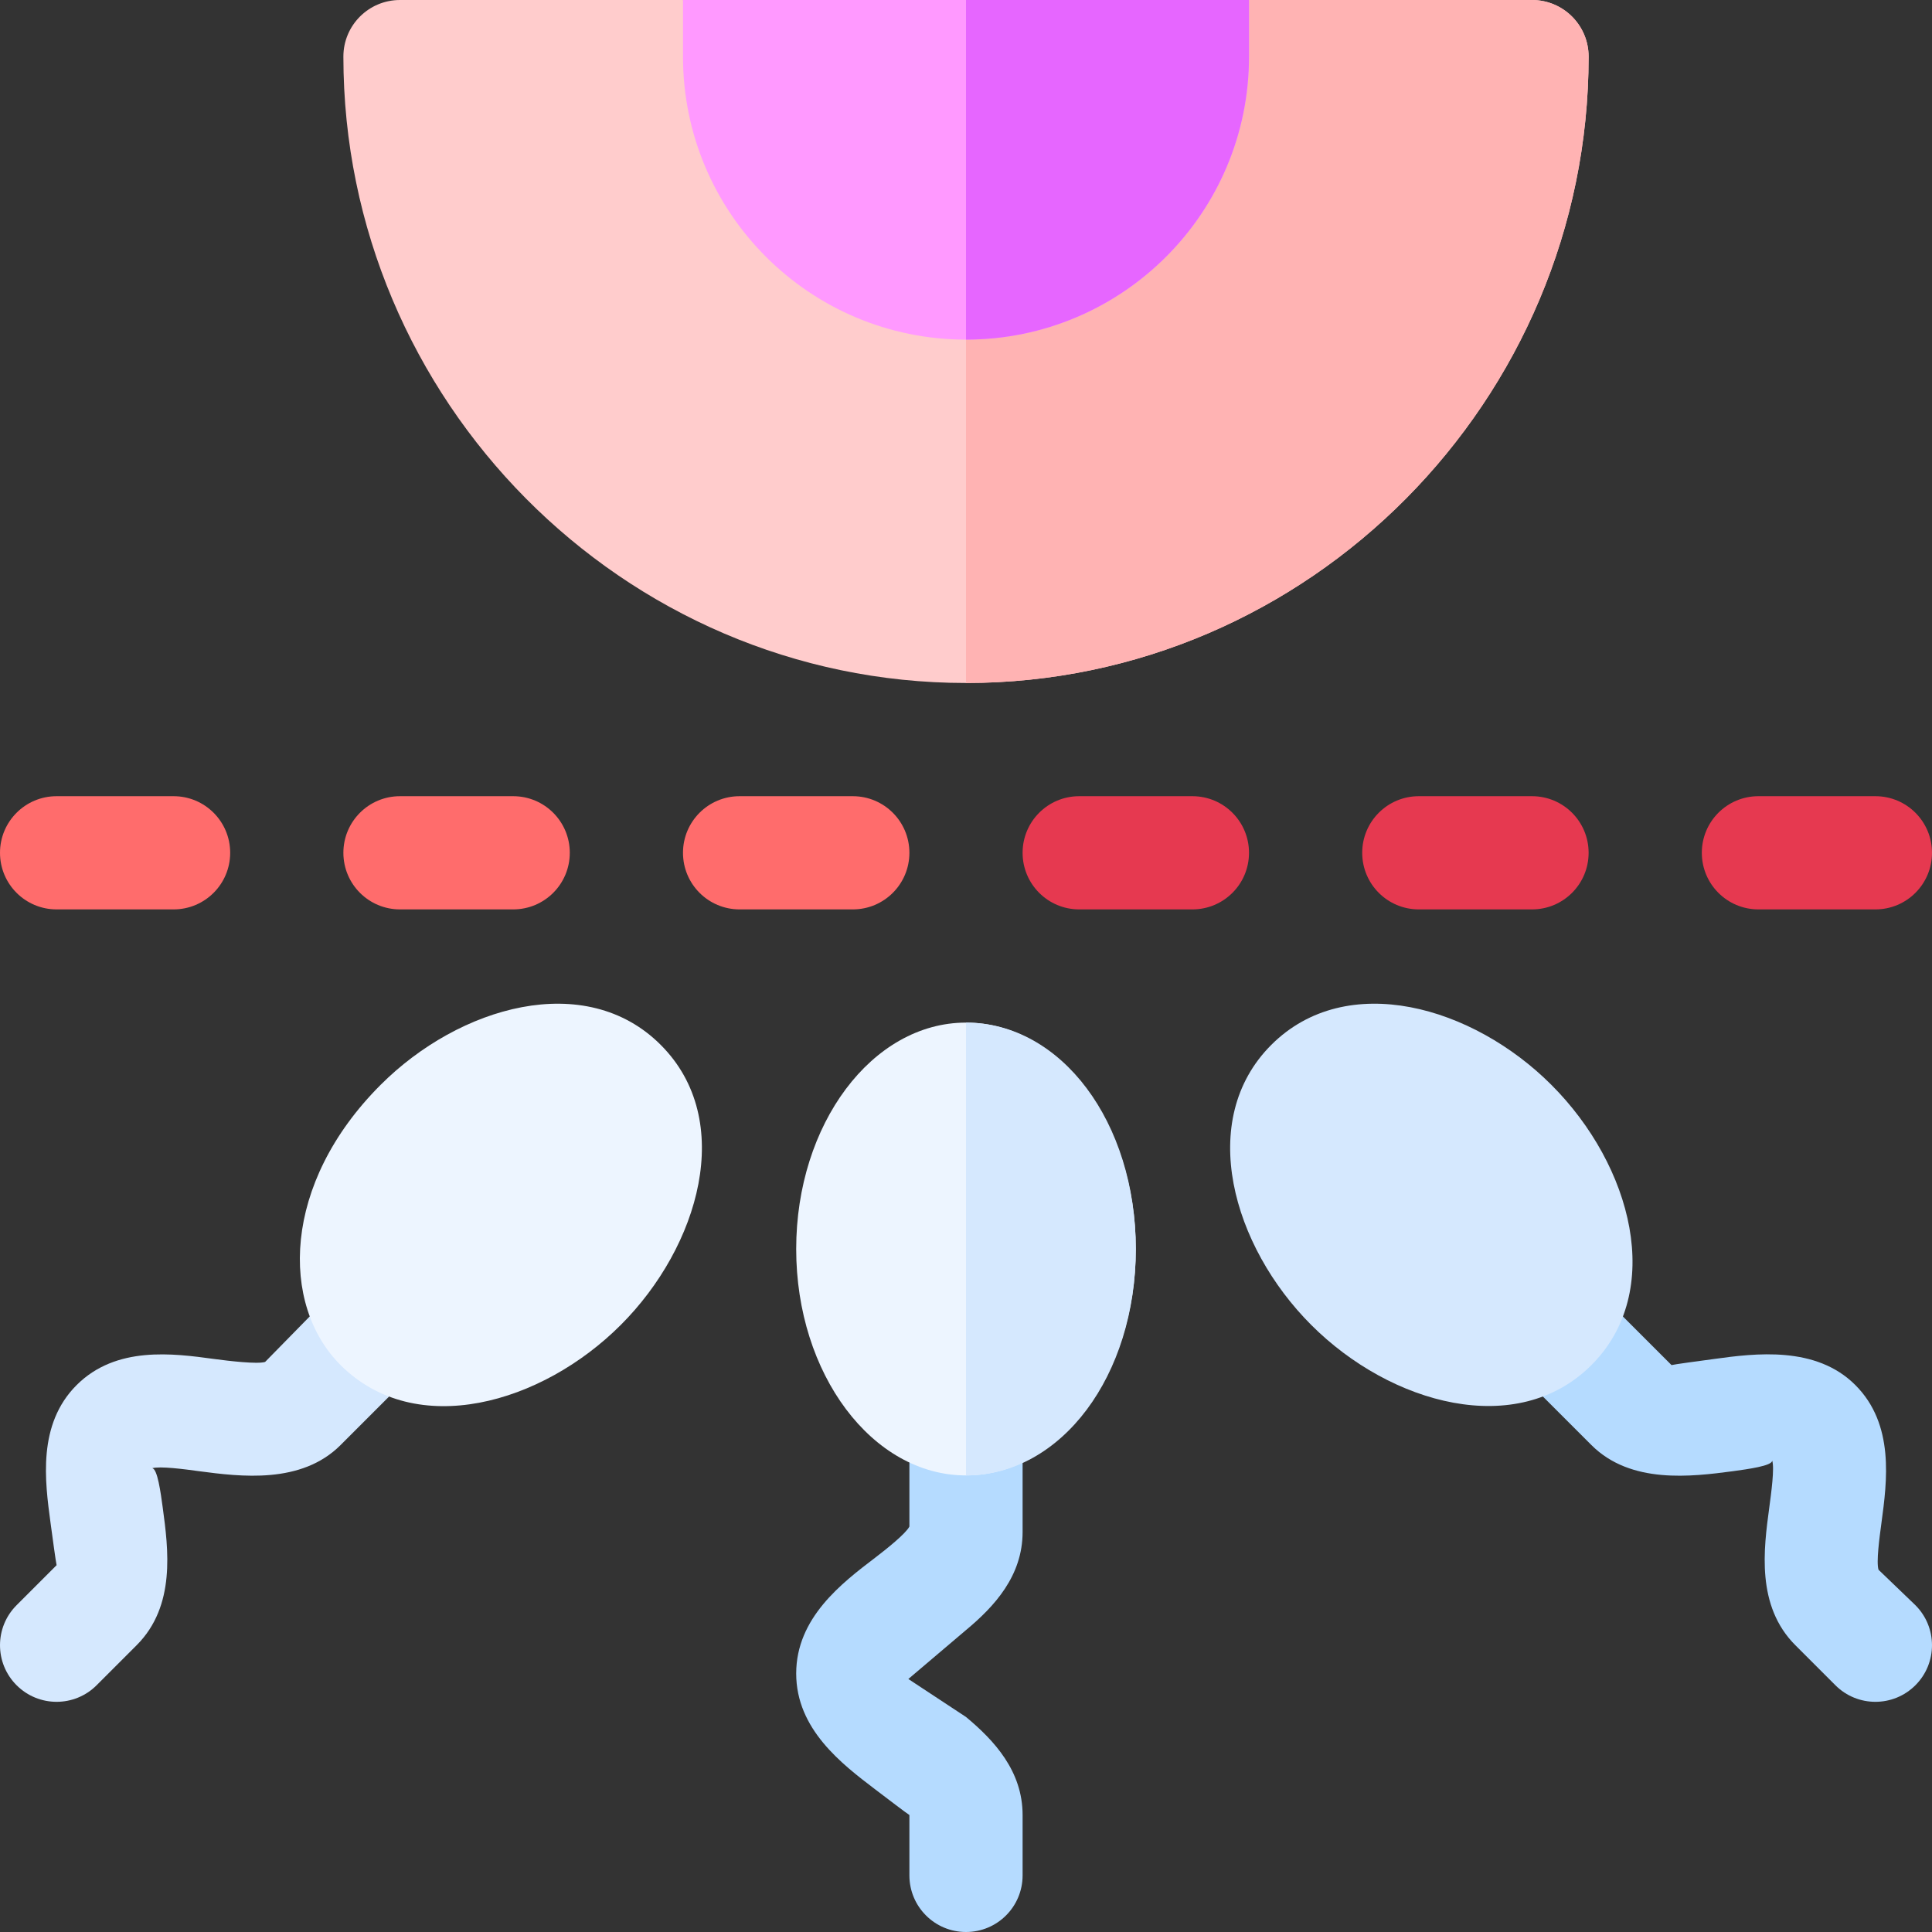 <svg id="Capa_1" enable-background="new 0 0 512 512" height="512" viewBox="0 0 512 512" width="512" xmlns="http://www.w3.org/2000/svg"><rect x="0" y="0" width="512" height="512" fill="#333333" stroke="none"/><g><path d="m406 0h-75l-30 30h-45-45l-30-30h-75c-8.291 0-15 6.709-15 15 0 90.981 74.019 166 165 166s165-75.019 165-166c0-8.291-6.709-15-15-15z" fill="#fcc"/><path d="m421 15c0-8.291-6.709-15-15-15h-75l-30 30h-45v151c90.981 0 165-75.019 165-166z" fill="#ffb3b3"/><path d="m4.395 446.605c-5.859-5.859-5.859-15.352 0-21.211l10.605-10.605c-.19-.776-1.084-7.324-1.611-11.25-1.479-10.986-3.516-26.045 6.914-36.475 10.459-10.444 25.532-8.408 36.489-6.914 3.896.527 11.43 1.406 13.466.776l19.995-20.391c5.859-5.859 15.352-5.859 21.211 0s5.859 15.352 0 21.211l-21.226 21.226c-10.415 10.4-26.488 8.364-37.46 6.914-3.926-.542-10.474-1.406-12.48-.776h.015c1.406 0 2.285 6.519 2.812 10.415 1.48 10.986 3.516 26.045-6.913 36.475l-10.605 10.605c-5.861 5.86-15.353 5.86-21.212 0z" fill="#d5e8fe"/><path d="m486.395 446.605-10.606-10.605c-10.43-10.43-8.394-25.488-6.915-36.475.528-3.926 1.422-10.474.777-12.466.059 1.406-6.504 2.285-10.43 2.827-10.972 1.45-27.045 3.486-37.46-6.914l-21.226-21.226c-5.859-5.859-5.859-15.352 0-21.211s15.352-5.859 21.211 0l21.226 21.226c.762-.205 7.324-1.084 11.235-1.611 10.986-1.523 27.06-3.545 37.489 6.914 10.43 10.43 8.394 25.488 6.914 36.475-.527 3.926-1.421 10.474-.776 12.466l9.771 9.39c5.859 5.859 5.859 15.352 0 21.211s-15.351 5.859-21.21-.001z" fill="#b5dbff"/><path d="m90.238 361.747c-15.959-15.959-15.586-48.032 10.62-74.238 20.829-20.858 54.329-30.546 74.238-10.605 20.006 20.006 10.165 53.497-10.605 74.238-20.875 20.875-54.306 30.51-74.253 10.605z" fill="#edf5ff"/><path d="m347.509 351.142c-20.875-20.846-30.518-54.326-10.605-74.238 20.012-19.98 53.466-10.196 74.238 10.605 21.418 21.418 30.139 54.72 10.605 74.253-19.653 19.653-53.139 10.479-74.238-10.62z" fill="#d5e8fe"/><g fill="#ff6c6c"><path d="m46 241h-31c-8.291 0-15-6.709-15-15s6.709-15 15-15h31c8.291 0 15 6.709 15 15s-6.709 15-15 15z"/><path d="m136 241h-30c-8.291 0-15-6.709-15-15s6.709-15 15-15h30c8.291 0 15 6.709 15 15s-6.709 15-15 15z"/><path d="m226 241h-30c-8.291 0-15-6.709-15-15s6.709-15 15-15h30c8.291 0 15 6.709 15 15s-6.709 15-15 15z"/></g><path d="m316 241h-30c-8.291 0-15-6.709-15-15s6.709-15 15-15h30c8.291 0 15 6.709 15 15s-6.709 15-15 15z" fill="#e63950"/><path d="m406 241h-30c-8.291 0-15-6.709-15-15s6.709-15 15-15h30c8.291 0 15 6.709 15 15s-6.709 15-15 15z" fill="#e63950"/><path d="m497 241h-31c-8.291 0-15-6.709-15-15s6.709-15 15-15h31c8.291 0 15 6.709 15 15s-6.709 15-15 15z" fill="#e63950"/><path d="m256 0h-75v15c0 41.42 33.578 75 75 75s75-33.58 75-75v-15z" fill="#f9f"/><path d="m331 15v-15h-75v90c41.422 0 75-33.58 75-75z" fill="#e666ff"/><g><path d="m271 406v-30c0-8.291-6.709-15-15-15s-15 6.709-15 15v28.55c-.952 1.86-5.947 5.874-9.082 8.262-8.833 6.723-20.918 15.937-20.918 30.688s12.085 23.965 20.918 30.688c3.135 2.388 8.408 6.401 9.082 6.812v16c0 8.291 6.709 15 15 15s15-6.709 15-15v-16c0-11.631-7.491-19.746-15-25.986l-15.278-10.063 15.278-12.965c7.509-6.24 15-14.355 15-25.986z" fill="#b5dbff"/><ellipse cx="256" cy="331" fill="#edf5ff" rx="45" ry="60"/><path d="m301 331c0-33.647-19.761-60-45-60v120c25.239 0 45-26.353 45-60z" fill="#d5e8fe"/></g></g></svg>